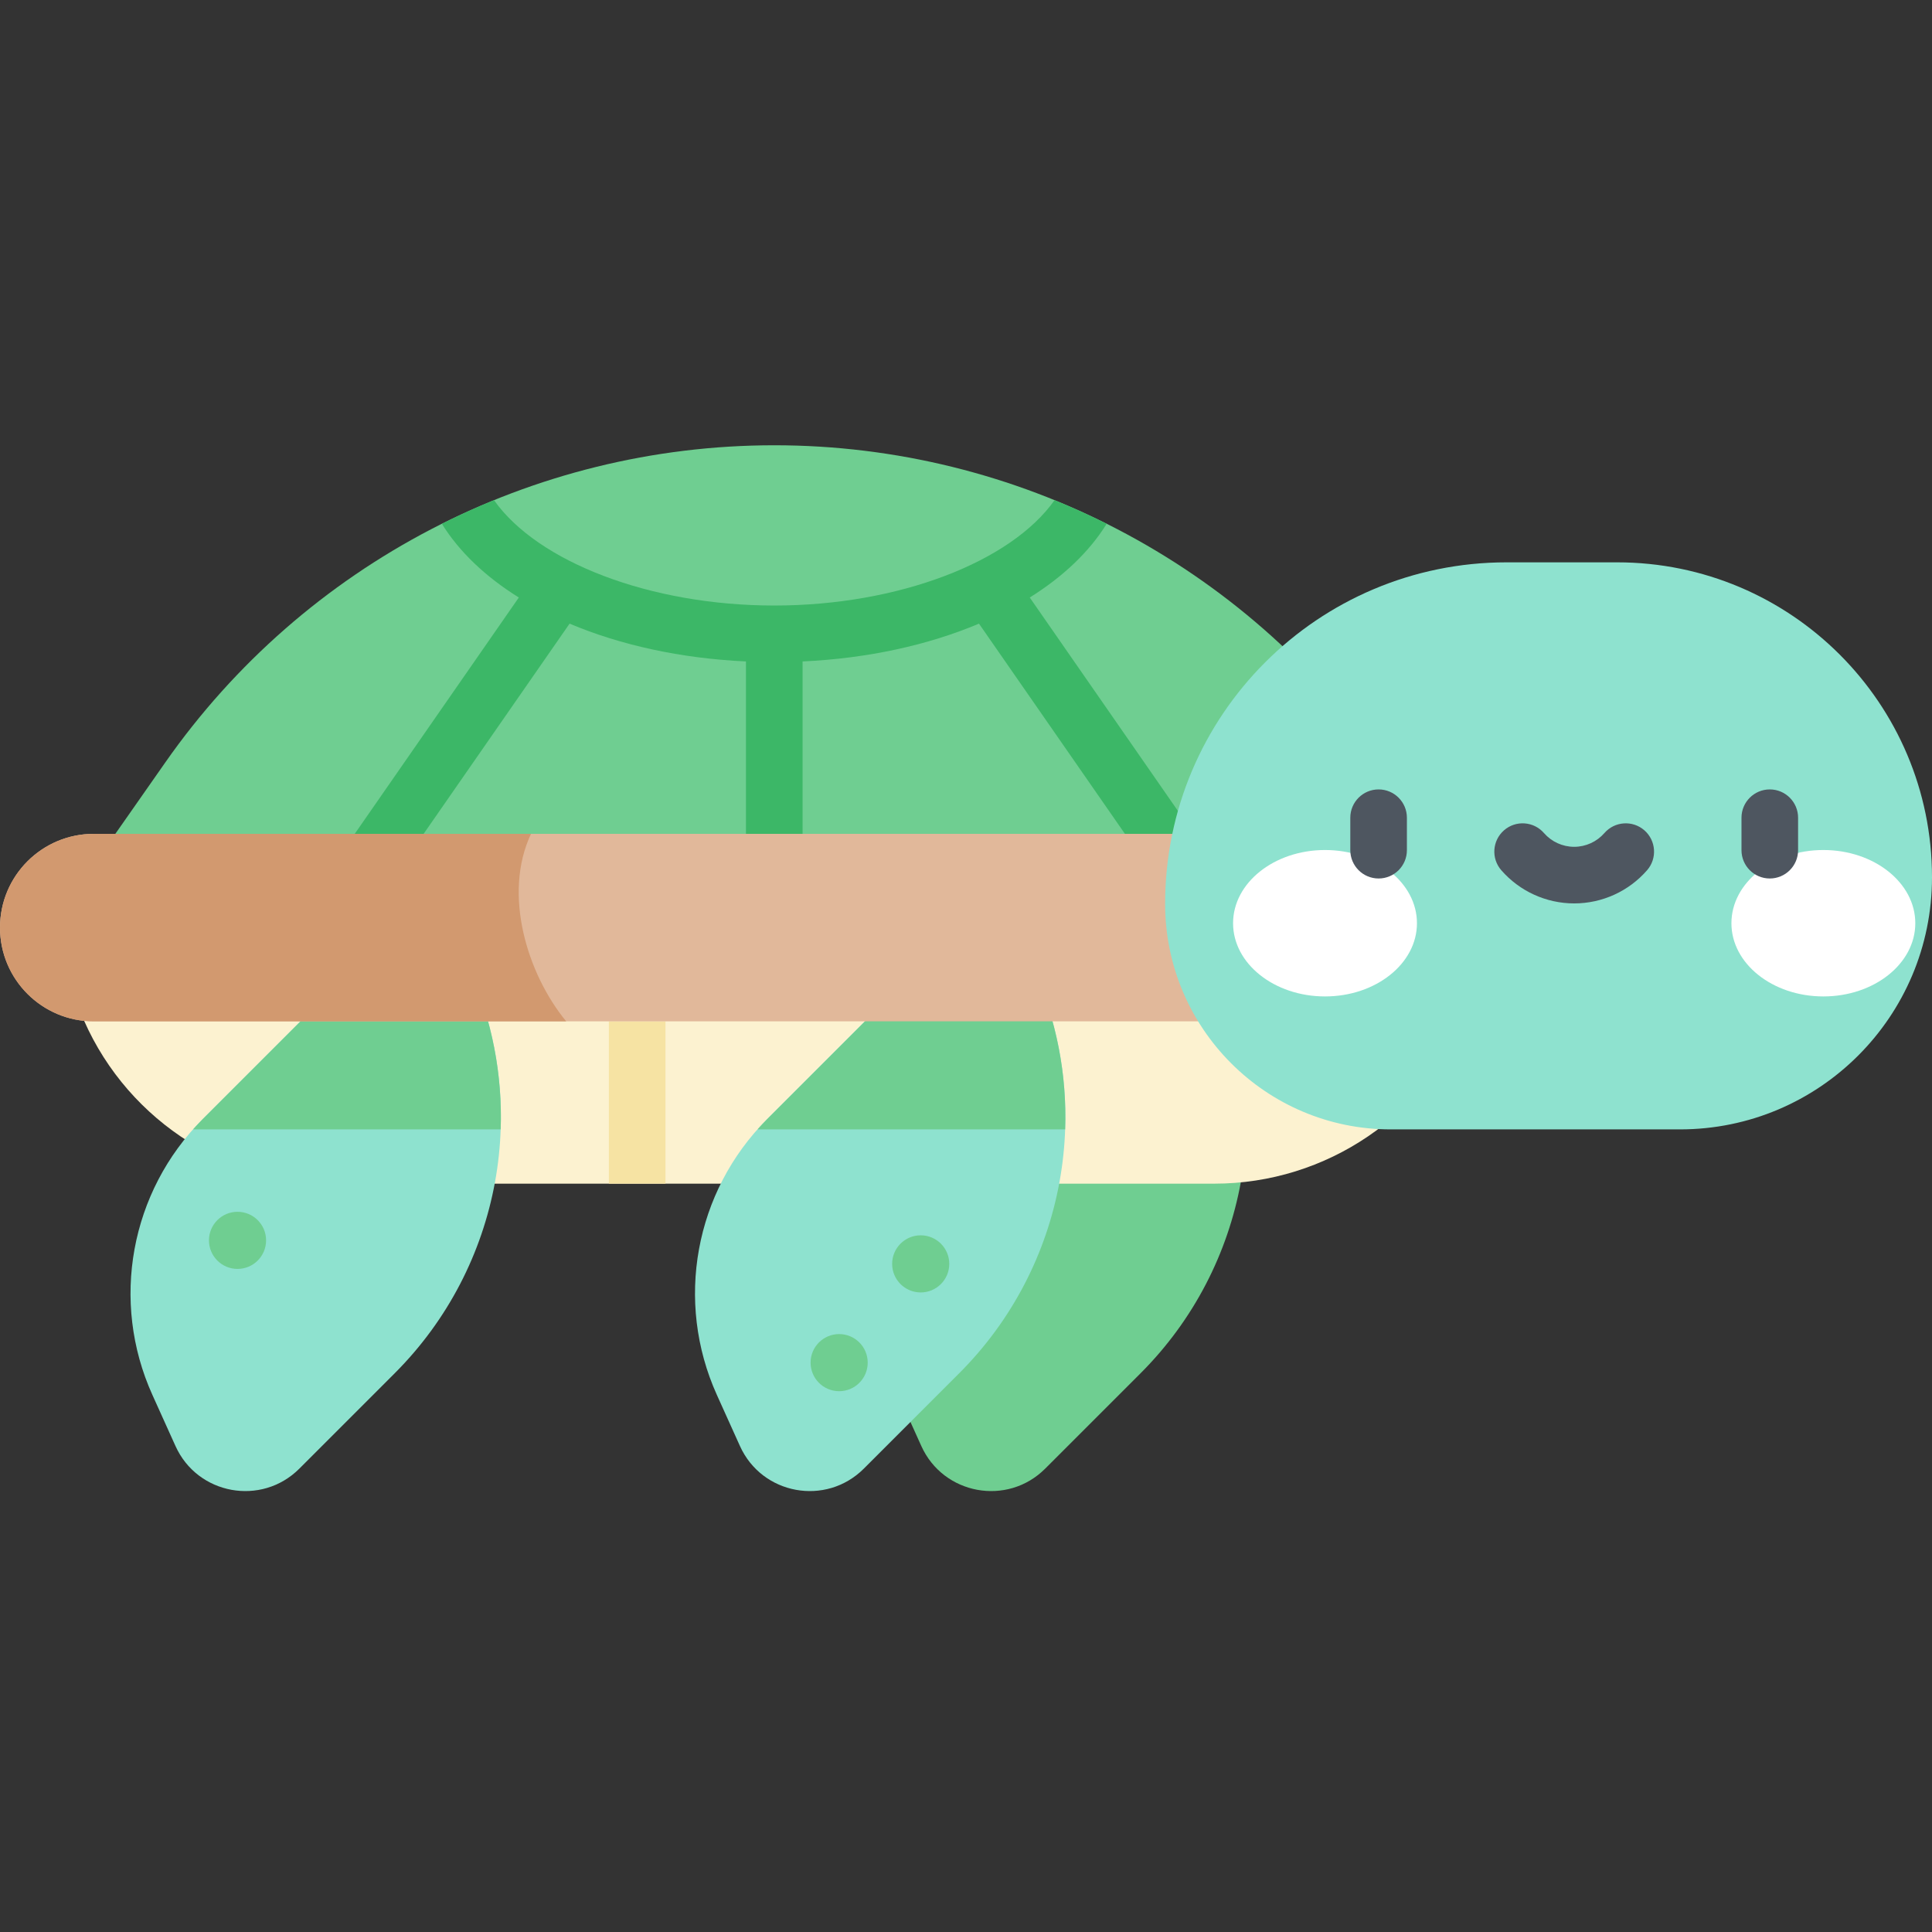 <svg height="512pt" viewBox="0 -118 512 512" width="512pt" xmlns="http://www.w3.org/2000/svg"><rect x="0" y="-118" width="512" height="512" fill="#333333" stroke="none"/><path d="m276.984 271.207 25.285-25.285c28.25-28.25 36.062-71.039 19.617-107.449-4.574-10.125-17.859-12.547-25.715-4.695l-44.785 44.785c-19.219 19.219-24.531 48.328-13.344 73.098l6.121 13.555c5.84 12.922 22.797 16.016 32.82 5.992zm0 0" fill="#6fce91"/><path d="m321.789 195.684h-233.191c-29.727 0-56.441-18.145-67.402-45.777l-8.758-22.086h385.512l-8.762 22.086c-10.957 27.633-37.672 45.777-67.398 45.777zm0 0" fill="#fcf2d0"/><path d="m161.355 152.668h15v43.016h-15zm0 0" fill="#f6e3a3"/><path d="m228.918 271.207 25.285-25.285c28.25-28.25 36.062-71.039 19.613-107.449-4.57-10.125-17.855-12.547-25.711-4.695l-44.785 44.785c-19.219 19.219-24.531 48.328-13.344 73.098l6.121 13.555c5.836 12.922 22.793 16.016 32.82 5.992zm0 0" fill="#8ee2cf"/><path d="m273.816 138.473c-4.57-10.125-17.855-12.547-25.711-4.695l-44.785 44.785c-.891.891-1.738 1.809-2.566 2.738h81.52c.5-14.434-2.246-29.086-8.457-42.828zm0 0" fill="#6fce91"/><path d="m79.328 271.207 25.281-25.285c28.254-28.25 36.062-71.039 19.617-107.449-4.574-10.125-17.859-12.547-25.711-4.695l-44.785 44.785c-19.219 19.219-24.535 48.328-13.344 73.098l6.121 13.555c5.836 12.922 22.793 16.016 32.82 5.992zm0 0" fill="#8ee2cf"/><path d="m124.227 138.473c-4.574-10.125-17.855-12.547-25.711-4.695l-44.785 44.785c-.891.891-1.738 1.809-2.57 2.738h81.523c.496-14.434-2.25-29.086-8.457-42.828zm0 0" fill="#6fce91"/><path d="m205.191 0c-64.289 0-124.531 31.375-161.387 84.055l-30.621 43.766h384.02l-30.621-43.766c-36.855-52.68-97.098-84.055-161.391-84.055zm0 0" fill="#6fce91"/><path d="m91.266 120.074c1.305.906 2.797 1.34 4.273 1.34 2.375 0 4.707-1.125 6.164-3.223l49.242-70.918c13.434 5.668 29.438 9.219 46.746 10.016v45.688c0 4.141 3.359 7.5 7.5 7.5 4.145 0 7.5-3.359 7.5-7.5v-45.688c17.312-.797 33.316-4.348 46.75-10.016l49.238 70.918c1.457 2.098 3.793 3.223 6.168 3.223 1.477 0 2.969-.434 4.27-1.34 3.402-2.363 4.246-7.035 1.887-10.438l-48.109-69.289c8.789-5.484 15.77-12.09 20.383-19.531-4.523-2.262-9.129-4.359-13.812-6.266-11.523 16.34-41.305 27.922-74.273 27.922s-62.75-11.582-74.27-27.922c-4.688 1.906-9.293 4.004-13.816 6.266 4.613 7.441 11.594 14.047 20.387 19.531l-48.109 69.289c-2.363 3.402-1.52 8.074 1.883 10.438zm0 0" fill="#3cb767"/><path d="m385.539 152.668h-360.691c-13.723 0-24.848-11.125-24.848-24.848 0-13.723 11.125-24.844 24.848-24.844h360.691c13.723 0 24.848 11.121 24.848 24.844 0 13.723-11.125 24.848-24.848 24.848zm0 0" fill="#e1b89a"/><path d="m140.727 102.977h-115.879c-13.723 0-24.848 11.121-24.848 24.844 0 13.723 11.125 24.848 24.848 24.848h125.199c-10.348-12.582-16.848-33.773-9.32-49.691zm0 0" fill="#d2996f"/><path d="m445.203 181.301h-76.652c-33.016 0-59.781-26.766-59.781-59.781 0-49.98 40.516-90.496 90.496-90.496h29.254c46.105 0 83.48 37.375 83.48 83.48 0 36.891-29.906 66.797-66.797 66.797zm0 0" fill="#8ee2cf"/><path d="m375.508 126.664c0-10.719-10.91-19.402-24.363-19.402-13.457 0-24.367 8.684-24.367 19.402 0 10.715 10.91 19.402 24.367 19.402 13.453 0 24.363-8.688 24.363-19.402zm0 0" fill="#fff"/><path d="m507.574 126.664c0-10.719-10.906-19.402-24.363-19.402-13.457 0-24.367 8.684-24.367 19.402 0 10.715 10.91 19.402 24.367 19.402 13.457 0 24.363-8.688 24.363-19.402zm0 0" fill="#fff"/><path d="m365.344 114.809c-4.145 0-7.5-3.359-7.5-7.5v-8.605c0-4.141 3.355-7.5 7.5-7.5 4.141 0 7.5 3.359 7.5 7.5v8.605c0 4.141-3.359 7.5-7.5 7.5zm0 0" fill="#4e5660"/><path d="m469.012 114.809c-4.145 0-7.5-3.359-7.5-7.5v-8.605c0-4.141 3.355-7.5 7.5-7.5 4.141 0 7.5 3.359 7.5 7.5v8.605c0 4.141-3.359 7.5-7.5 7.5zm0 0" fill="#4e5660"/><path d="m417.176 121.414c-7.402 0-14.445-3.207-19.32-8.797-2.719-3.125-2.395-7.859.73-10.582 3.121-2.723 7.859-2.395 10.578.727 2.023 2.32 4.945 3.652 8.012 3.652 3.066 0 5.988-1.332 8.012-3.652 2.719-3.121 7.461-3.449 10.582-.727 3.121 2.723 3.449 7.457.727 10.582-4.871 5.59-11.914 8.797-19.32 8.797zm0 0" fill="#4e5660"/><g fill="#6fce91"><path d="m229.953 243.113c0 4.184-3.391 7.57-7.57 7.57-4.18 0-7.57-3.387-7.57-7.57 0-4.18 3.391-7.566 7.57-7.566 4.18 0 7.57 3.387 7.57 7.566zm0 0"/><path d="m251.566 216.941c0 4.18-3.391 7.57-7.57 7.57-4.184 0-7.57-3.391-7.57-7.57 0-4.184 3.387-7.57 7.57-7.57 4.18 0 7.57 3.387 7.57 7.57zm0 0"/><path d="m70.516 210.707c0 4.18-3.391 7.57-7.57 7.57-4.184 0-7.57-3.391-7.57-7.57 0-4.184 3.387-7.57 7.57-7.57 4.18 0 7.57 3.387 7.57 7.57zm0 0"/></g></svg>